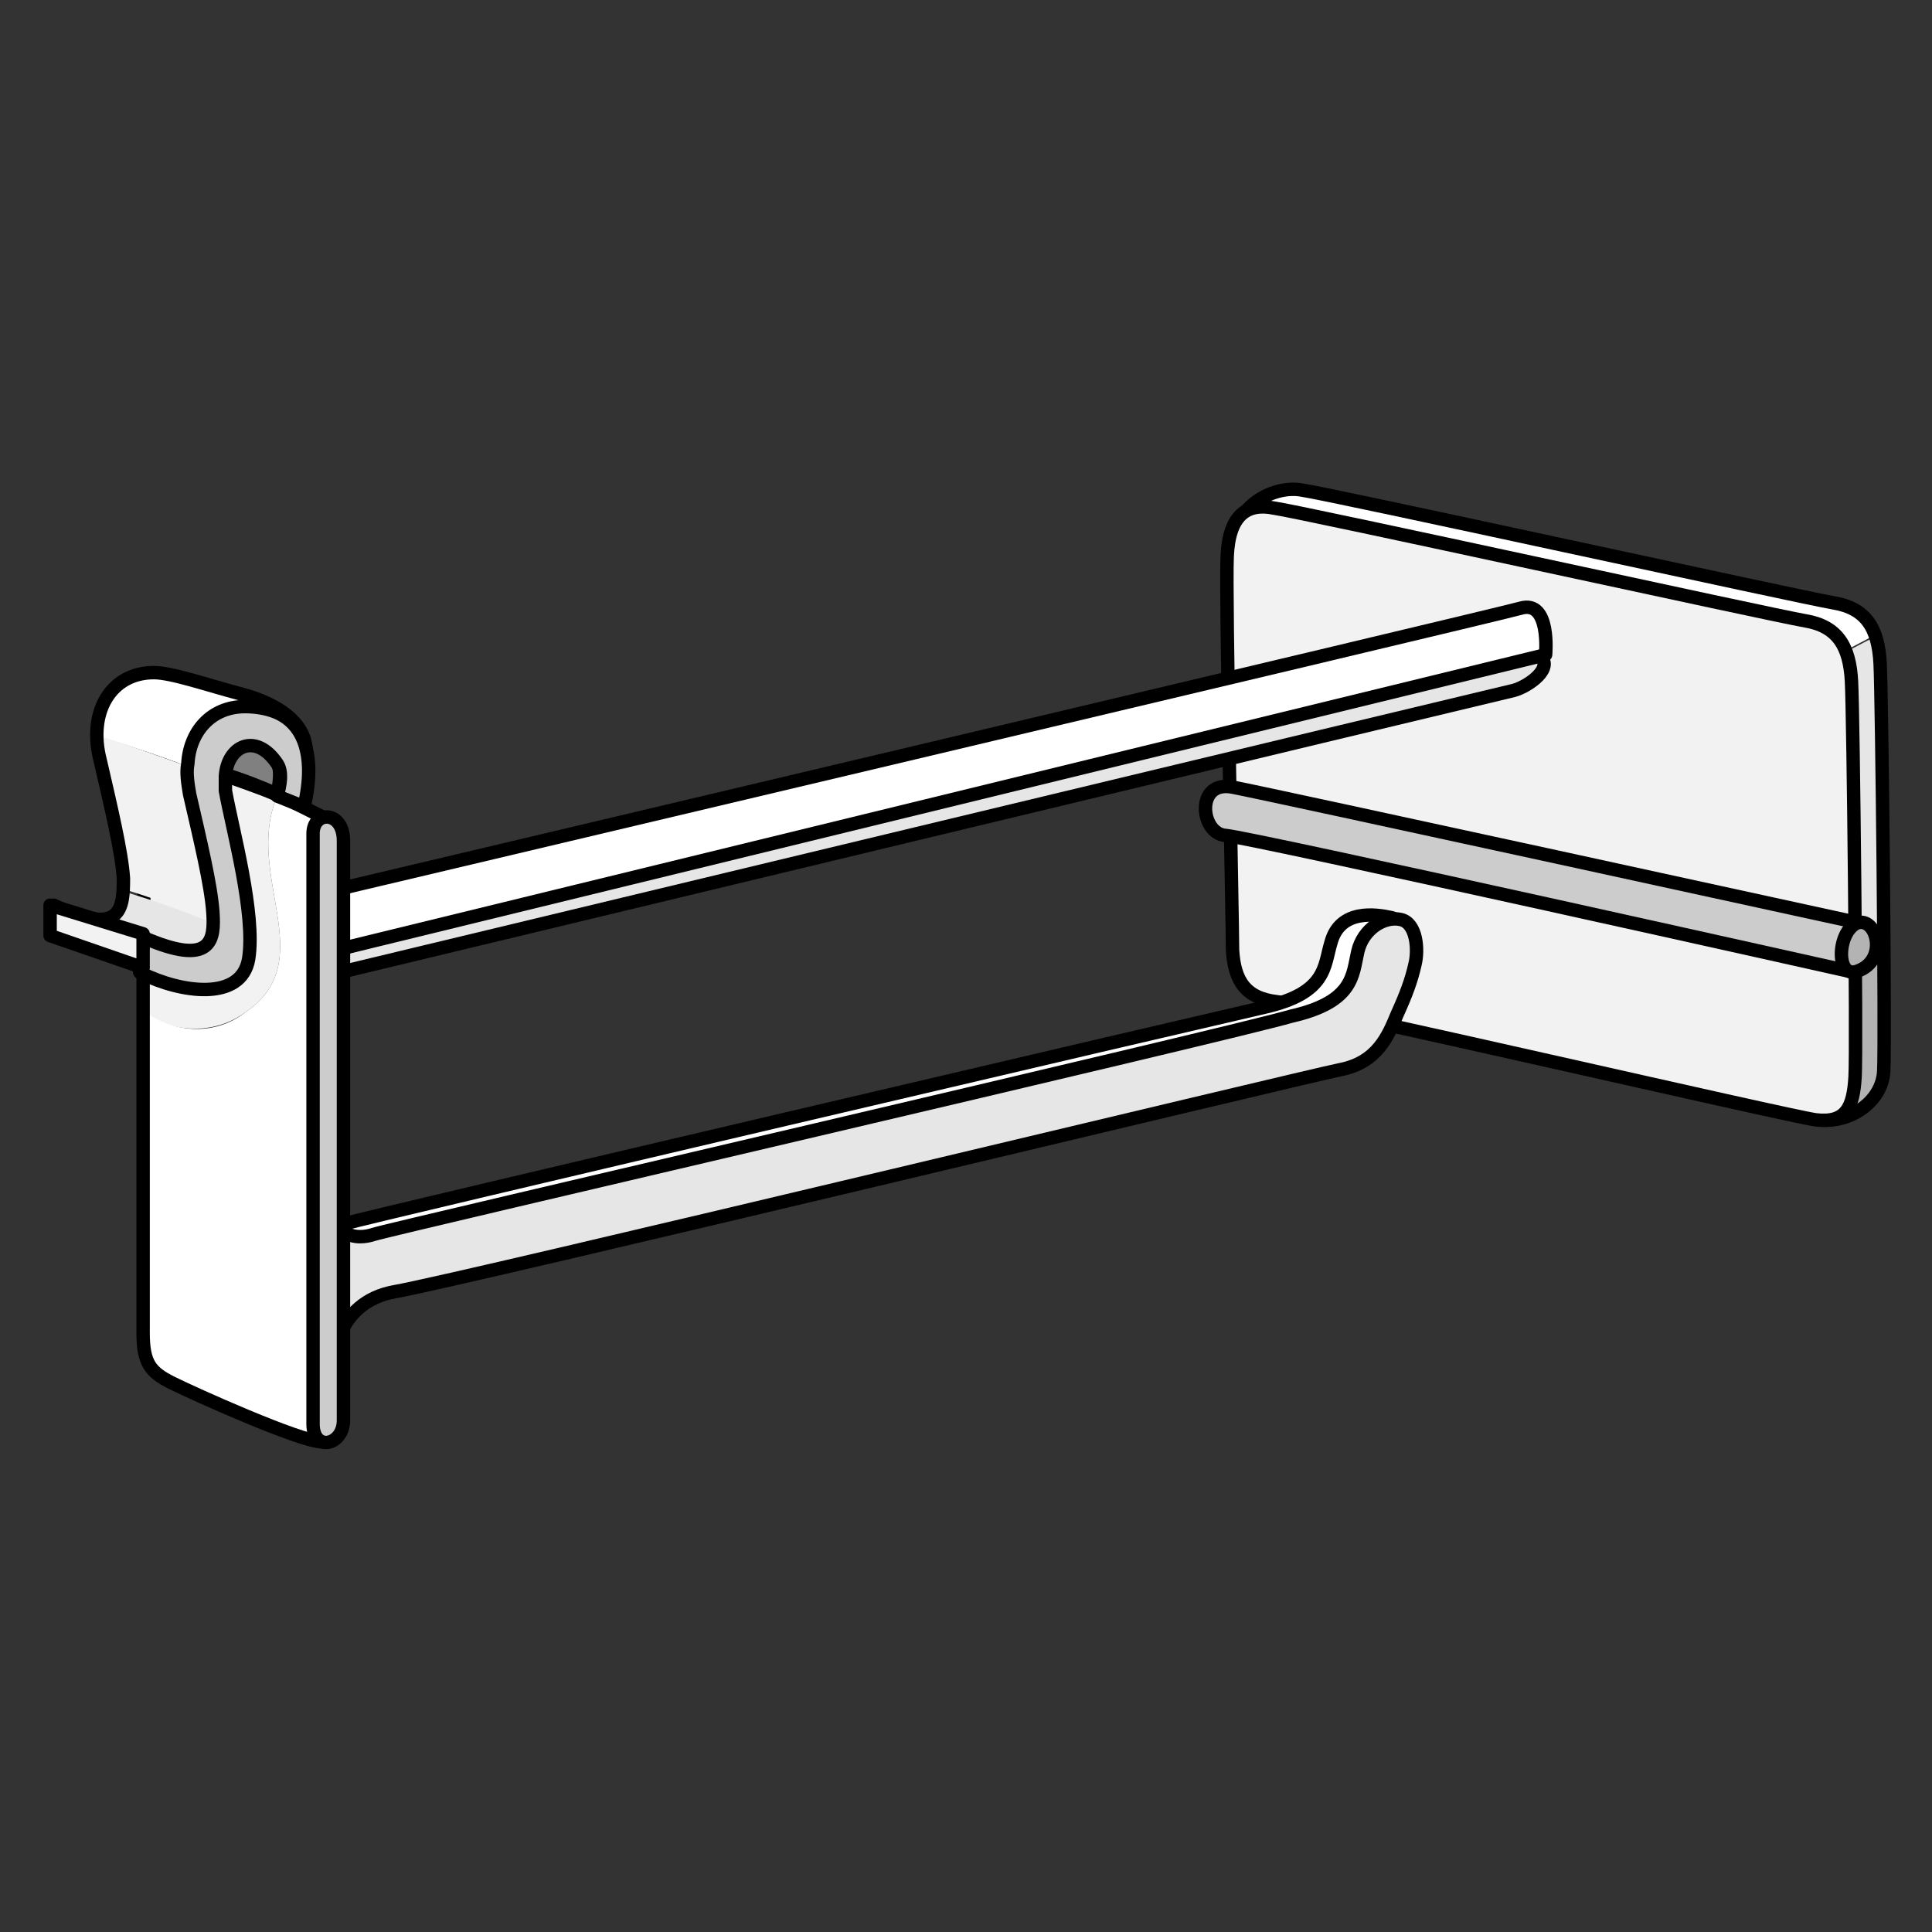 <?xml version="1.0" encoding="utf-8"?>
<!-- Generator: Adobe Illustrator 21.1.0, SVG Export Plug-In . SVG Version: 6.00 Build 0)  -->
<svg version="1.1" id="Layer_1" xmlns="http://www.w3.org/2000/svg" xmlns:xlink="http://www.w3.org/1999/xlink" x="0px" y="0px"
	 width="108px" height="108px" viewBox="0 0 108 108" style="enable-background:new 0 0 108 108;" xml:space="preserve">
<rect x="0" y="0" width="108" height="108" fill="#333333" stroke="none"/>
<style type="text/css">
	.st0{fill:#FFFFFF;}
	.st1{fill:#E6E6E6;}
	.st2{fill:#B3B3B3;}
	.st3{fill:none;stroke:#000000;stroke-width:0.75;stroke-linecap:round;stroke-linejoin:round;stroke-miterlimit:10;}
	.st4{fill:#F2F2F2;stroke:#000000;stroke-width:0.75;stroke-linecap:round;stroke-linejoin:round;stroke-miterlimit:10;}
	.st5{fill:#CCCCCC;stroke:#000000;stroke-width:0.75;stroke-linecap:round;stroke-linejoin:round;stroke-miterlimit:10;}
	.st6{fill:#B3B3B3;stroke:#000000;stroke-width:0.75;stroke-linecap:round;stroke-linejoin:round;stroke-miterlimit:10;}
	.st7{fill:#E6E6E6;stroke:#000000;stroke-width:0.75;stroke-linecap:round;stroke-linejoin:round;stroke-miterlimit:10;}
	.st8{fill:#FFFFFF;stroke:#000000;stroke-width:0.75;stroke-linecap:round;stroke-linejoin:round;stroke-miterlimit:10;}
	.st9{fill:#F2F2F2;}
	.st10{fill:#808080;stroke:#000000;stroke-width:0.75;stroke-linecap:round;stroke-linejoin:round;stroke-miterlimit:10;}
</style>
<g>
	<g>
		<g>
			<path class="st0" d="M71.9,54.6c10.7-6.7,21.5-13.1,32.9-19.1c-0.4-1-1.1-1.6-2.4-1.8c-1.8-0.3-28.2-6.1-29.7-6.3
				c-1.5-0.3-3.8,0.8-3.9,3.1c-0.1,2.2,1.5,19.9,1.6,21.6C70.6,53.3,70.9,54.1,71.9,54.6z"/>
			<path class="st1" d="M105.1,37.1c0-0.6-0.1-1.1-0.3-1.5c-11.4,5.9-22.3,12.4-32.9,19.1c0.3,0.2,0.7,0.3,1.1,0.3
				c1,0.2,8.6,2.3,15.8,4.2c5.3-2.5,10.7-4.7,16.4-6.3C105.2,46.7,105.1,38.3,105.1,37.1z"/>
			<path class="st2" d="M88.8,59.2c6.3,1.7,12.2,3.3,12.9,3.4c1.7,0.2,3.5-1,3.6-2.7c0-0.6,0-3.5,0-7C99.5,54.5,94.1,56.7,88.8,59.2
				z"/>
			<path class="st3" d="M101.7,62.6c1.7,0.2,3.5-1,3.6-2.7c0.1-1.7-0.1-20.9-0.2-22.8c-0.1-2-0.8-3.1-2.6-3.4
				c-1.8-0.3-28.2-6.1-29.7-6.3c-1.5-0.3-3.8,0.8-3.9,3.1c-0.1,2.2,1.5,19.9,1.6,21.6c0.1,1.7,0.7,2.7,2.5,2.9
				C74.8,55.2,100.2,62.4,101.7,62.6z"/>
			<path class="st4" d="M101.5,62.6c1.7,0.2,2.1-0.7,2.2-2.4c0.1-1.7-0.1-20.2-0.2-22.1c-0.1-2-0.8-3.1-2.6-3.4
				c-1.8-0.3-28.2-6.1-29.7-6.3c-1.5-0.3-2.5,0.4-2.6,2.7c-0.1,2.2,0.3,20.3,0.3,22c0.1,1.7,0.7,2.7,2.5,2.9
				C73.2,56.2,100,62.4,101.5,62.6z"/>
			<path class="st5" d="M103.4,54.3c0,0-33.5-7.5-34.9-7.6c-1.4-0.1-1.7-3.1,0.4-2.7c2.1,0.4,34.6,7.5,34.6,7.5L103.4,54.3z"/>
			<path class="st6" d="M103.8,54.3c1.8-0.6,1.1-3.1,0-2.7C102.7,52.1,102.6,54.7,103.8,54.3z"/>
		</g>
		<g>
			<path class="st7" d="M18.4,54.5c0,0,65.3-15.7,66.2-15.9c0.8-0.2,2.4-1.3,1.4-2C85,36,18.4,53.2,18.4,53.2V54.5z"/>
			<path class="st8" d="M18.4,53.2l68-16.6c0,0,0.3-3.1-1.4-2.6c-1.8,0.5-66.5,15.8-66.5,15.8V53.2z"/>
		</g>
	</g>
	<g>
		<path class="st8" d="M17.1,75.9c0,0,0-3.6,3.5-4.2c3.5-0.6,50.8-12,52.8-12.4c2.1-0.4,2.7-1.9,3.2-3.1c0.5-1.1,0.8-1.9,1-2.8
			c0.2-0.8,1.1-1.8,0.2-2.1c-0.9-0.2-2.9-0.5-3.4,1.4c-0.4,1.3-0.2,2.8-3.7,3.6c-3.5,0.8-50.5,11.8-51.4,12.1
			c-0.9,0.3-2.3-0.9-2.4-4.6C16.3,67.5,17.1,75.9,17.1,75.9z"/>
		<path class="st7" d="M18.6,76.4c0,0,0-3.6,3.5-4.2c3.5-0.6,50.8-12,52.8-12.4c2.1-0.4,2.7-1.9,3.2-3.1c0.5-1.1,0.8-1.9,1-2.8
			c0.2-0.8,0.1-2.3-0.8-2.5c-0.9-0.2-2.1,0.5-2.4,1.8c-0.3,1.3-0.2,2.8-3.7,3.6C68.8,57.8,21.8,68.7,20.9,69
			c-0.9,0.3-2.7,0.4-2.8-3.3C17.5,69.3,18.6,76.4,18.6,76.4z"/>
	</g>
	<g>
		<g>
			<path class="st9" d="M13.7,56.6c4.3-2.9-0.1-7.7,1.8-12.1c0,0-0.1,0-0.1,0c-0.9-0.4-1.9-0.8-2.9-1.1c-0.5-0.2-1-0.4-1.4-0.5
				c-0.2-0.1-0.5-0.2-0.7-0.2c-1.1-0.4-2-0.7-2.3-0.8c0,0-0.1,6.1-0.1,10.9c0,0.4,0,0.7,0,1c0,0.2,0,0.4,0,0.6c0,0.8,0,1.5,0,2.2
				C9.6,57.7,11.9,57.9,13.7,56.6z"/>
			<path class="st0" d="M19.1,46.4c0-0.2-0.4-0.4-1-0.7c-0.3-0.2-0.7-0.4-1.2-0.6c-0.4-0.2-0.9-0.4-1.4-0.6
				c-1.9,4.4,2.5,9.2-1.8,12.1c-1.8,1.4-4.2,1.1-5.8-0.2c0,0.9,0,17.7,0,18c0,1.7,0.4,2.2,1.6,2.8c1.2,0.6,7.2,3.4,8.4,3.4v0
				C18,80.2,19.3,48.1,19.1,46.4z"/>
			<path class="st3" d="M18,80.6L18,80.6c-1.2,0-7.2-2.7-8.4-3.3c-1.2-0.6-1.6-1.1-1.6-2.8c0-0.5,0-18.2,0-20.2c0-0.2,0-0.4,0-0.6
				c0-0.3,0-0.7,0-1c0.1-4.8,0.1-10.9,0.1-10.9c0.3,0.1,1.2,0.4,2.3,0.8c0.2,0.1,0.5,0.2,0.7,0.2c0.5,0.2,0.9,0.3,1.4,0.5
				c1,0.4,2,0.7,2.9,1.1c0.5,0.2,1.1,0.5,1.5,0.7c0.4,0.2,0.8,0.4,1.2,0.6c0.6,0.3,0.9,0.6,1,0.7C19.3,48.1,18,80.2,18,80.6z"/>
			<path class="st5" d="M17.5,46.6c0-1.3,1.7-1.3,1.7,0.4s0,31,0,32.4c0,1.4-1.7,1.8-1.7,0.2C17.5,78,17.5,46.6,17.5,46.6z"/>
		</g>
		<g>
			<path class="st0" d="M13.6,40.5l3.4,1.9c0.2-1.9-1.7-3-3.6-3.5c-1.9-0.5-3.9-1.2-4.9-1.2c-2,0-3.1,1.5-3.2,3.4
				c2,0.6,4.1,1.3,6.1,2.1C11.8,40.9,13.6,40.5,13.6,40.5z"/>
			<path class="st9" d="M12,47.3c-0.6-1.8-0.7-3.1-0.5-4.1c-2-0.7-4.1-1.5-6.1-2.1c0,0.5,0,1,0.2,1.5c0.6,2.6,1.2,5.1,1.3,6.6
				c0,0.2,0,0.4,0,0.5c2,0.6,4,1.4,6,2.2C13,50.1,12.6,49.1,12,47.3z"/>
			<path class="st1" d="M6.8,49.8c0,1.3-0.5,2.4-3.9,0.9l0.1,1.4c2.1,1.1,9.3,3.3,9.7,0.8c0.1-0.3,0.1-0.7,0.1-0.9
				C10.8,51.1,8.8,50.4,6.8,49.8z"/>
			<path class="st3" d="M3,50.6l0.1,1.4c2.1,1.1,9.3,3.3,9.7,0.8c0.4-2.4,0-3.4-0.7-5.6c-2-6,1.6-6.8,1.6-6.8l3.4,1.9
				c0.2-1.9-1.7-3-3.6-3.5c-1.9-0.5-3.9-1.2-4.9-1.2c-2.4,0-3.7,2.2-3,4.9c0.6,2.6,1.2,5.1,1.3,6.6C6.9,50.8,6.8,52.4,3,50.6z"/>
			<path class="st10" d="M15.5,44.4c-0.9-0.4-1.9-0.8-2.9-1.1c0.1-1.7,1.7-2.5,2.9-0.7C15.8,43.2,15.5,44.3,15.5,44.4z"/>
			<path class="st5" d="M17,45.1l-1.5-0.6c0,0,0,0,0,0c0-0.1,0.4-1.2,0-1.8c-1.2-1.8-2.8-1-2.9,0.7c0,0.3,0,0.5,0,0.8
				c0.4,2.2,1.7,6.9,1.3,9.4c-0.4,2.4-3.8,1.9-6,0.8c0,0-0.1,0-0.1-0.1l0.1-0.5l0.1-1l0-0.4c3.9,1.7,4,0.1,3.9-1.4s-0.7-4-1.3-6.6
				c-0.1-0.6-0.2-1.2-0.1-1.7c0.1-1.8,1.3-3.2,3.2-3.2c0.6,0,1.2,0.1,1.7,0.3c0,0,0,0,0,0C16.9,40.4,17.7,42.1,17,45.1z"/>
		</g>
		<polygon class="st4" points="2.8,50.6 8,52.2 8,54.1 2.8,52.3 		"/>
	</g>
</g>
</svg>
